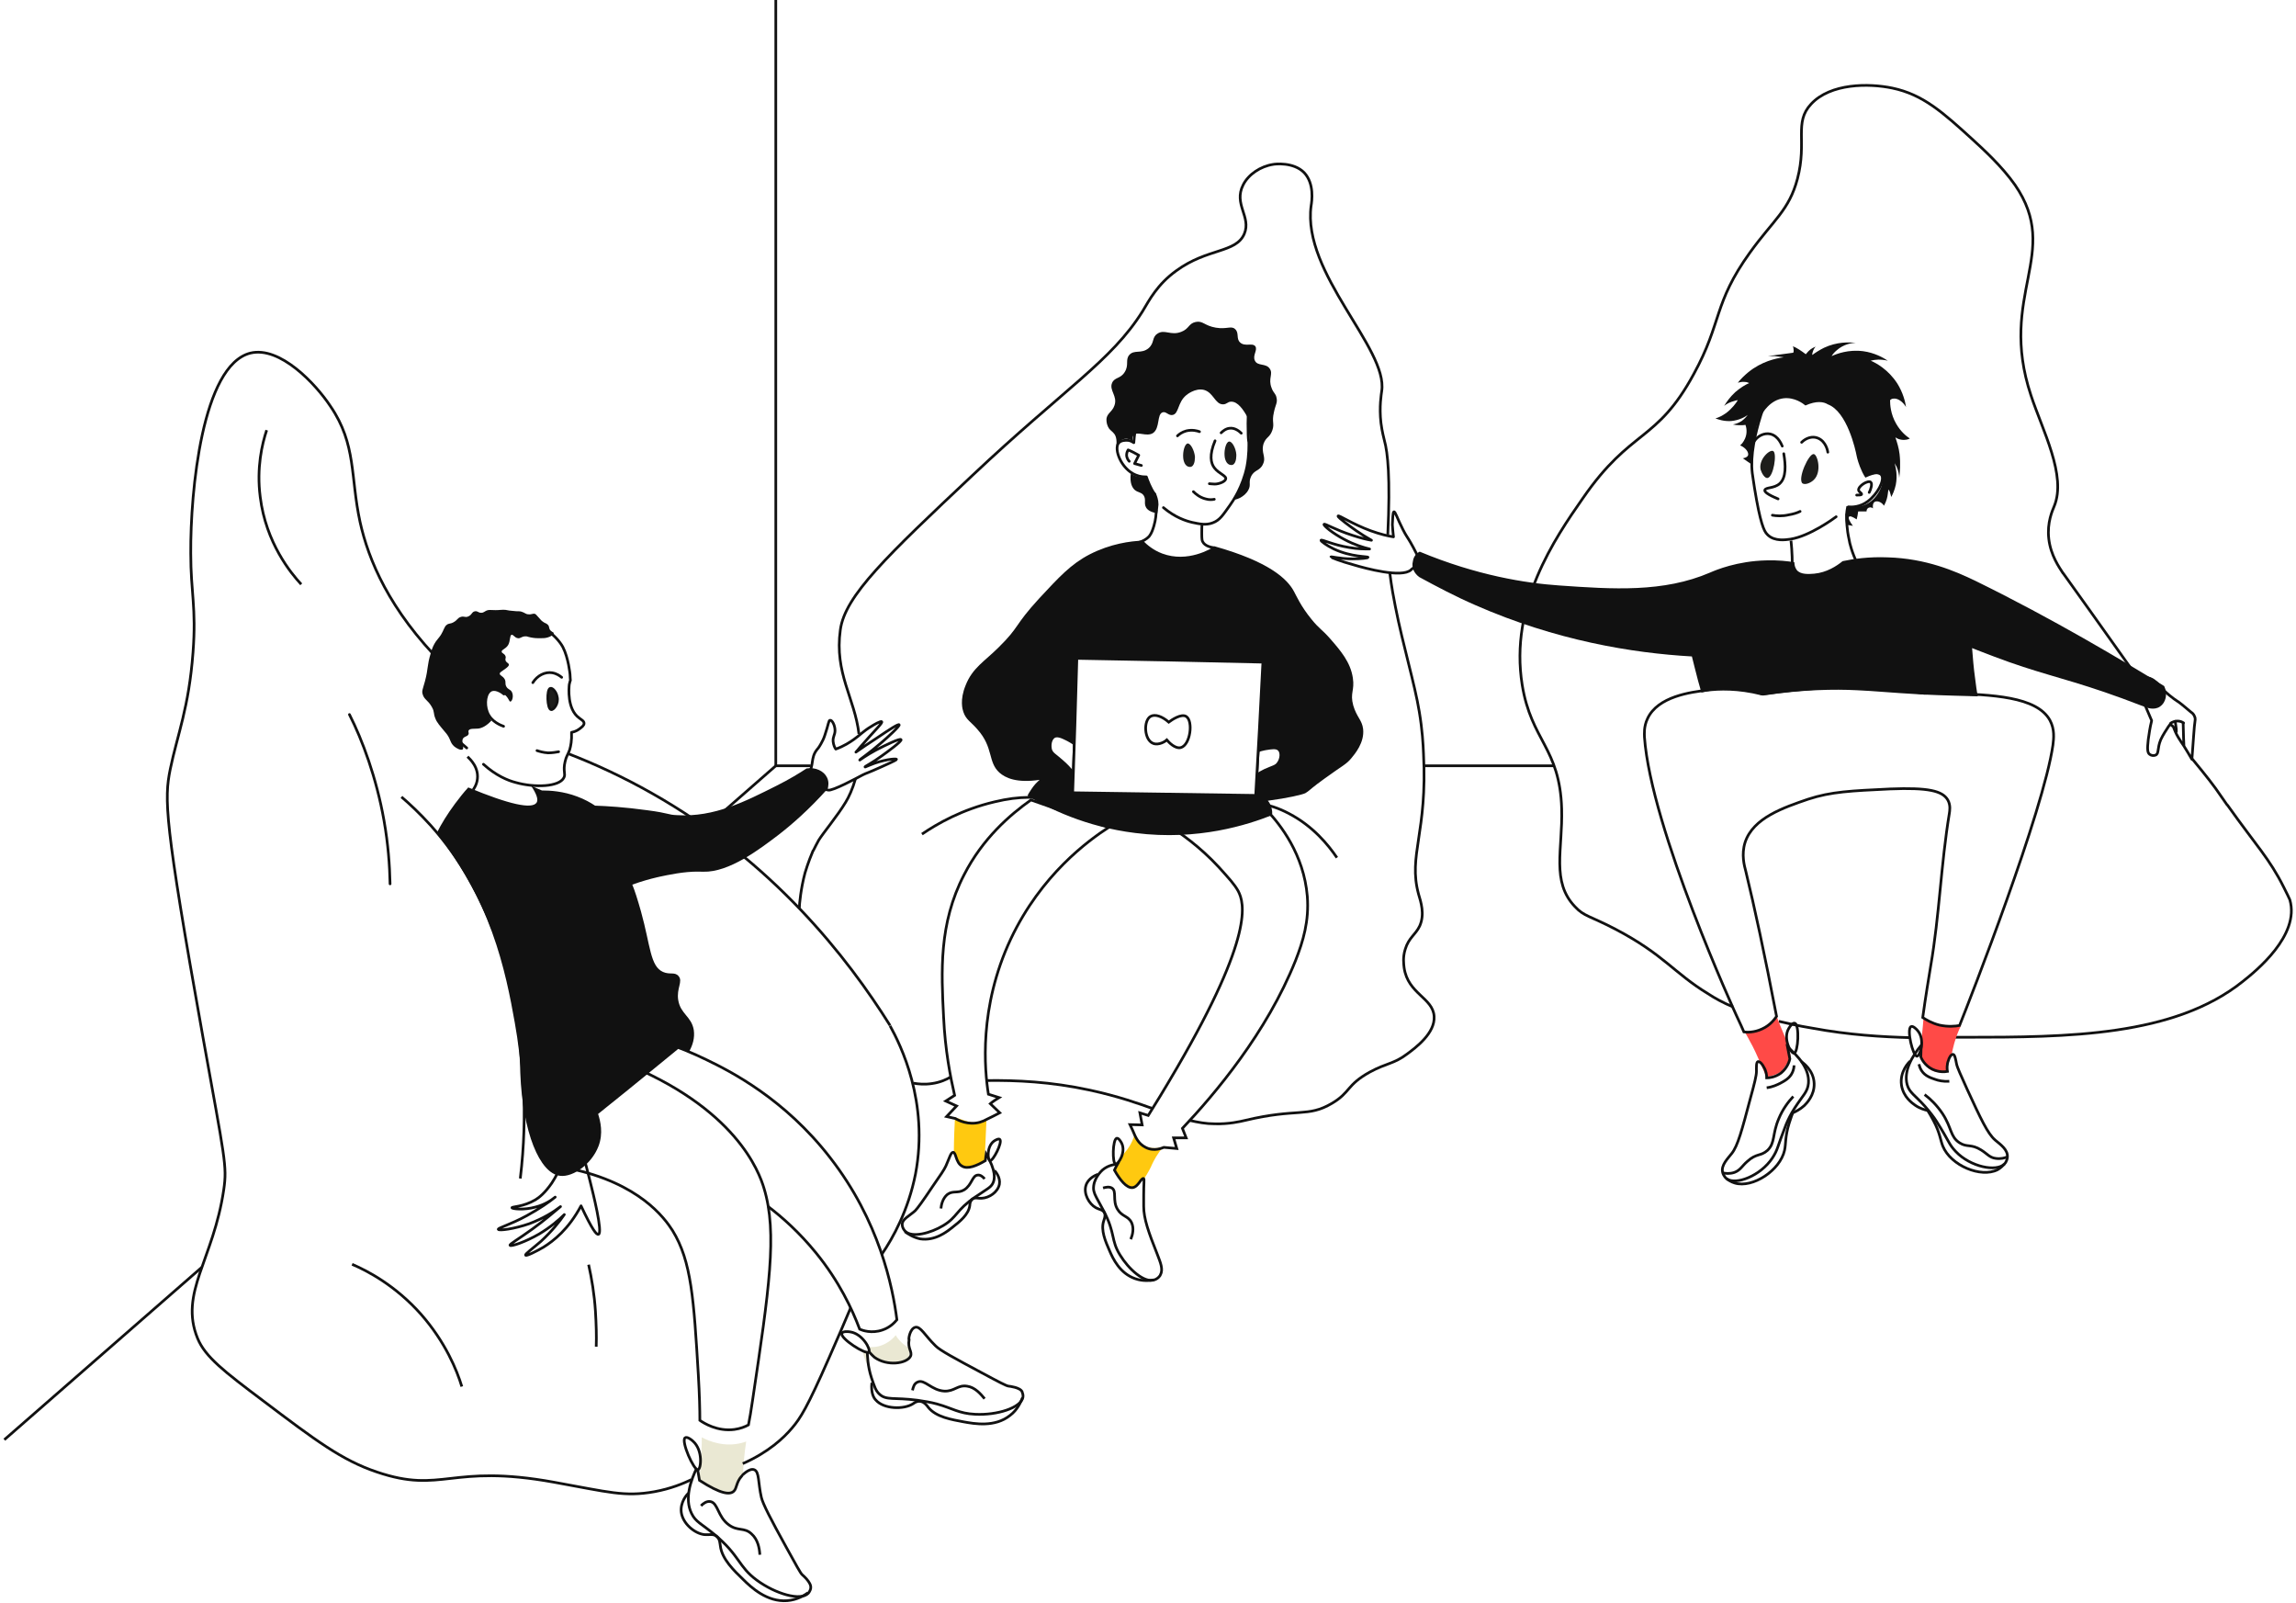 <svg width="642" height="448" viewBox="0 0 642 448" fill="none" xmlns="http://www.w3.org/2000/svg">
<path d="M396.968 154.216C412.998 160.902 426.692 163.025 435.928 163.662C451.003 164.723 465.122 165.679 478.179 160.053C479.877 159.31 485.716 156.869 493.784 156.657C497.181 156.551 499.941 156.869 501.746 157.188C501.746 157.824 501.852 158.567 502.383 159.31C503.444 160.69 505.78 160.478 507.266 160.372C510.769 160.053 513.529 158.249 515.228 156.869C518.2 156.232 522.553 155.596 527.861 155.808C538.583 156.126 546.651 159.629 552.383 162.388C574.039 173.002 593.572 184.677 605.144 191.788C606.205 194.017 605.568 196.458 603.976 197.519C602.277 198.687 600.154 197.732 600.048 197.732C595.059 195.821 591.025 194.335 588.477 193.486C576.056 189.241 569.793 188.179 557.479 183.509C554.931 182.554 552.808 181.705 551.428 181.174C551.64 183.828 551.852 186.693 552.277 189.665C552.489 191.363 552.702 193.062 553.02 194.654C549.305 194.547 543.784 194.441 537.097 194.123C527.861 193.592 524.145 193.168 519.262 192.955C512.999 192.637 504.081 192.743 492.935 194.441C490.918 193.698 488.158 192.955 484.761 192.743C481.045 192.531 477.861 193.062 475.737 193.592C475.1 191.363 474.463 189.135 473.933 186.906C473.614 185.738 473.402 184.677 473.083 183.509C456.31 182.554 435.079 179.052 412.573 169.181C406.947 166.74 401.745 163.98 396.862 161.327C395.376 160.266 394.633 158.567 395.057 156.975C395.27 155.065 396.756 154.322 396.968 154.216Z" fill="#111111"/>
<path d="M516.396 143.602C516.29 145.512 516.396 147.954 517.033 150.819C517.033 150.819 517.139 151.35 517.245 151.881C517.67 153.579 518.625 156.657 520.96 160.69" stroke="#111111" stroke-width="0.75" stroke-miterlimit="10"/>
<path d="M516.82 141.692C517.776 141.798 520.111 141.798 522.341 140.1C524.888 138.189 527.012 134.368 526.162 132.882C526.056 132.67 525.419 131.609 522.234 132.458C523.721 129.592 526.587 122.906 524.57 117.174C524.145 116.007 523.296 113.672 511.725 107.516C499.729 101.042 497.712 101.572 497.075 102.528C496.65 103.164 496.65 104.013 496.757 104.756C495.27 107.94 488.795 122.481 489.963 132.246C490.069 133.201 490.387 134.899 490.6 136.491C492.192 146.256 493.253 148.484 494.103 149.334C494.209 149.44 494.315 149.546 494.421 149.652C496.332 151.35 499.198 150.926 500.684 150.713C505.992 149.864 512.574 145.088 513.423 144.451" stroke="#111111" stroke-width="0.75" stroke-miterlimit="10" stroke-linecap="round" stroke-linejoin="round"/>
<path d="M500.578 168.226C500.897 165.891 501.003 163.449 501.109 160.69C501.215 157.187 501.109 154.003 500.791 151.138" stroke="#111111" stroke-width="0.75" stroke-miterlimit="10"/>
<g filter="url(#filter0_d)">
<path d="M254.505 372.962C253.868 372.643 253.019 372.113 252.169 371.37C251.32 370.521 250.789 369.884 250.471 369.247C249.94 369.884 248.454 371.582 245.8 372.325C243.677 372.856 241.978 372.431 241.129 372.113C241.129 373.28 241.341 374.766 241.978 376.358C242.615 377.738 243.252 378.905 243.995 379.755C244.632 380.073 245.481 380.604 246.755 380.816C246.755 380.816 246.755 380.816 246.861 380.816C247.605 381.028 253.443 381.559 254.505 379.224C254.929 378.162 253.974 377.738 254.186 375.403C254.08 374.342 254.292 373.493 254.505 372.962Z" fill="#EAE8D3"/>
</g>
<path d="M255.885 371.051C257.371 370.627 258.645 373.386 261.617 376.252C262.891 377.526 266.819 379.648 274.568 383.788C279.133 386.229 281.469 387.503 282.106 387.503C282.106 387.503 285.29 387.821 285.821 389.095V389.201C285.927 389.413 286.14 390.05 286.033 390.58C285.503 393.552 278.815 395.675 272.658 395.357C268.093 395.144 266.288 393.658 262.042 392.491C260.131 391.96 258.539 391.748 256.522 391.43C249.94 390.58 247.817 391.536 245.906 389.731C244.844 388.776 244.526 387.609 243.677 385.168C242.615 381.877 242.509 379.012 242.509 377.207C242.933 377.844 243.677 378.693 244.526 379.436C248.029 381.983 253.549 381.241 254.611 379.118C255.142 377.844 253.762 376.995 254.186 374.554C253.974 374.448 254.398 371.476 255.885 371.051Z" fill="white" stroke="#111111" stroke-width="0.75" stroke-miterlimit="10"/>
<path d="M285.927 390.687C285.397 391.96 284.547 394.083 282.424 395.675C278.178 399.071 272.445 398.01 269.473 397.479C266.182 396.843 261.723 396.206 259.494 393.34C259.282 393.022 258.433 391.854 257.265 391.748C256.309 391.642 255.672 392.173 255.354 392.385C252.806 394.083 247.074 393.977 244.844 391.323C244.42 390.899 243.464 389.519 243.783 386.547" stroke="#111111" stroke-width="0.75" stroke-miterlimit="10"/>
<path d="M275.312 391.005C274.25 389.731 272.658 387.821 270.428 387.503C267.774 387.078 266.925 388.988 264.059 388.882C260.449 388.67 258.539 385.486 256.628 386.335C255.566 386.76 255.354 387.821 255.142 388.67" fill="white"/>
<path d="M275.312 391.005C274.25 389.731 272.658 387.821 270.428 387.503C267.774 387.078 266.925 388.988 264.059 388.882C260.449 388.67 258.539 385.486 256.628 386.335C255.566 386.76 255.354 387.821 255.142 388.67" stroke="#111111" stroke-width="0.75" stroke-miterlimit="10"/>
<path d="M242.933 377.95C242.084 378.799 234.865 374.129 235.396 372.75C235.609 372.113 237.095 372.219 237.732 372.325C241.235 372.856 243.57 377.314 242.933 377.95Z" fill="white" stroke="#111111" stroke-width="0.75" stroke-miterlimit="10"/>
<path d="M503.763 123.648C505.037 122.375 506.842 121.844 508.328 122.481C510.663 123.436 511.088 126.302 511.088 126.408" stroke="#111111" stroke-width="0.75" stroke-miterlimit="10" stroke-linecap="round" stroke-linejoin="round"/>
<path d="M490.6 123.224C491.661 121.738 493.36 120.995 494.952 121.313C497.394 121.844 498.243 124.604 498.349 124.71" stroke="#111111" stroke-width="0.75" stroke-miterlimit="10" stroke-linecap="round" stroke-linejoin="round"/>
<path d="M498.774 126.833C499.304 130.017 499.517 133.519 497.606 135.217C496.013 136.597 493.678 136.172 493.466 137.022C493.36 137.446 494.103 138.189 497.181 139.463" stroke="#111111" stroke-width="0.75" stroke-miterlimit="10" stroke-linecap="round" stroke-linejoin="round"/>
<path d="M317.244 317.24C316.501 319.682 315.333 321.274 314.484 322.229C313.847 323.078 312.255 324.776 311.511 327.111C311.405 327.43 311.405 327.642 311.405 327.854C311.405 329.552 313.21 331.25 315.015 331.781C315.439 331.887 316.713 332.206 317.987 331.569C318.73 331.25 319.155 330.614 319.686 329.871C321.172 327.642 322.021 325.837 322.021 325.731C322.658 324.352 323.613 322.547 325.312 320.531C324.781 320.743 323.72 321.061 322.552 320.955C321.915 320.955 320.641 320.849 319.473 320.106C317.987 319.257 317.456 317.771 317.244 317.24Z" fill="#FFC910"/>
<path d="M267.031 312.358C266.925 313.632 266.713 319.257 266.713 321.91C266.713 322.017 266.713 322.441 266.819 322.866C267.138 324.245 268.199 325.731 269.685 326.156C270.641 326.474 271.384 326.262 272.233 326.05C273.613 325.731 274.675 325.094 275.312 324.67C275.524 320.743 275.63 316.816 275.842 312.889C274.887 313.42 274.144 313.632 273.613 313.738C271.915 314.056 270.428 313.526 268.411 312.783C267.881 312.677 267.35 312.464 267.031 312.358Z" fill="#FFC910"/>
<g filter="url(#filter1_d)">
<path d="M207.689 412.763C207.689 411.808 207.689 410.958 207.689 410.003C207.795 406.076 208.114 402.361 208.644 398.965C207.264 399.496 204.398 400.239 200.895 399.496C198.878 399.071 197.392 398.434 196.224 397.798C196.224 398.328 196.224 398.859 196.224 399.39C196.118 404.166 195.693 408.73 195.162 413.081C195.375 413.612 195.693 414.355 196.33 415.098C197.816 416.902 200.895 418.282 203.655 417.221C206.627 416.053 207.583 413.081 207.689 412.763Z" fill="#EAE8D3"/>
</g>
<path d="M210.874 410.852C212.36 411.383 211.935 414.461 212.891 418.6C213.315 420.405 215.438 424.544 219.897 432.61C222.551 437.386 223.825 439.827 224.356 440.252C224.356 440.252 226.904 442.375 226.691 443.861V443.967C226.691 444.179 226.479 444.816 226.054 445.347C223.931 447.682 216.819 445.559 211.617 441.738C206.415 437.917 206.946 434.945 199.833 429.002C196.118 425.924 194.525 425.499 193.358 423.058C191.341 418.919 193.145 413.824 194.95 410.109C195.162 411.383 195.375 412.551 195.587 413.824C201.638 417.751 204.08 417.857 205.141 416.902C206.097 416.053 205.778 414.461 207.37 412.657C207.37 412.55 209.494 410.322 210.874 410.852Z" fill="white" stroke="#111111" stroke-width="0.75" stroke-miterlimit="10"/>
<path d="M225.948 445.24C224.78 446.09 222.763 447.257 220.11 447.469C214.483 447.894 210.025 443.755 207.795 441.526C205.247 439.085 201.85 435.794 201.426 432.186C201.32 431.655 201.32 430.275 200.47 429.532C199.515 428.683 198.347 429.108 196.967 429.002C194.207 428.683 190.916 425.924 190.492 422.74C190.173 419.98 191.978 417.857 192.509 417.433" stroke="#111111" stroke-width="0.75" stroke-miterlimit="10"/>
<path d="M212.466 434.627C212.36 432.822 211.935 430.381 210.131 428.789C208.114 426.879 206.309 428.152 203.761 426.242C200.683 424.013 200.789 420.192 198.666 419.768C197.604 419.555 196.649 420.298 196.012 420.935" fill="white"/>
<path d="M212.466 434.627C212.36 432.822 211.935 430.381 210.131 428.789C208.114 426.879 206.309 428.152 203.761 426.242C200.683 424.013 200.789 420.192 198.666 419.768C197.604 419.555 196.649 420.298 196.012 420.935" stroke="#111111" stroke-width="0.75" stroke-miterlimit="10"/>
<path d="M195.162 410.852C193.995 411.065 190.385 402.892 191.553 401.937C192.084 401.512 193.358 402.468 193.782 402.892C196.649 405.439 196.012 410.746 195.162 410.852Z" fill="white" stroke="#111111" stroke-width="0.75" stroke-miterlimit="10"/>
<path d="M275.842 302.063C284.229 301.957 293.783 302.382 304.611 304.717C312.573 306.415 318.836 308.644 322.339 309.917" stroke="#111111" stroke-width="0.75" stroke-miterlimit="10"/>
<path d="M239.218 217.685C238.369 220.657 237.307 222.886 236.458 224.265C234.229 227.98 230.088 232.969 228.921 234.879C228.39 235.834 227.965 236.683 227.541 237.532C227.541 237.639 227.434 237.745 227.328 237.851C227.01 238.594 225.948 241.141 225.099 244.007C223.931 248.358 223.507 252.816 223.507 253.877" stroke="#111111" stroke-width="0.75" stroke-miterlimit="10"/>
<path d="M388.051 149.44C388.794 133.519 388.051 126.514 387.096 123.118C386.989 122.587 386.459 120.783 386.14 118.236C385.609 113.672 386.246 110.169 386.352 109.32C388.157 97.433 364.059 76.418 366.607 57.526C366.819 56.252 367.563 51.37 364.696 48.292C361.724 45.214 356.416 45.851 355.991 45.957C352.488 46.488 349.091 48.717 347.605 51.688C344.845 57.101 349.94 60.604 347.923 65.38C345.588 70.793 337.626 69.307 328.921 75.675C323.613 79.496 321.384 83.847 319.473 87.032C310.768 100.935 297.711 108.577 271.808 132.988C248.135 155.277 236.245 166.527 234.972 176.08C233.273 188.179 239.006 195.184 240.173 205.161" stroke="#111111" stroke-width="0.75" stroke-miterlimit="10"/>
<path d="M484.549 281.473C481.788 280.305 479.453 279.032 477.542 277.758C468.094 272.027 465.228 266.826 451.64 259.715C444.527 256 442.935 256.212 440.387 253.453C433.699 246.448 436.99 237.533 436.671 226.07C436.141 208.982 428.179 207.178 425.631 191.469C422.022 169.075 434.761 150.501 442.616 139.251C456.098 119.722 463.211 123.755 473.614 104.544C481.576 90.004 479.028 84.909 489.326 70.581C495.907 61.453 500.26 58.8 502.595 49.99C505.356 39.483 501.534 34.282 506.417 29.081C511.831 23.244 522.553 23.244 529.135 24.624C537.734 26.428 543.254 31.416 551.64 39.058C554.4 41.605 559.708 46.382 563.424 51.688C576.587 70.793 558.541 82.362 567.882 110.488C571.067 120.252 577.967 132.989 574.358 141.586C573.933 142.647 572.341 146.043 572.872 150.607C573.403 155.277 575.844 158.673 576.8 160.159C576.8 160.266 576.906 160.266 576.906 160.266C578.923 163.025 585.929 172.896 603.445 197.519" stroke="#111111" stroke-width="0.75" stroke-miterlimit="10"/>
<path d="M534.018 290.07C526.268 289.857 517.033 289.327 506.735 287.416C502.808 286.779 499.623 286.037 497.394 285.506" stroke="#111111" stroke-width="0.75" stroke-miterlimit="10"/>
<path d="M612.999 212.166C613.53 212.803 617.564 217.685 619.475 220.338C620.112 221.188 622.554 224.796 622.66 224.902C622.766 225.008 622.766 225.008 622.872 225.115C630.94 236.471 634.549 239.974 638.583 248.04C639.539 249.95 640.07 251.012 640.282 251.542C643.148 261.519 630.728 271.496 627.118 274.362C607.904 289.751 578.18 289.964 549.623 289.964C548.562 289.964 547.394 289.964 546.226 289.964" stroke="#111111" stroke-width="0.75" stroke-miterlimit="10"/>
<path d="M354.399 226.707C357.902 230.421 364.59 238.806 365.546 250.587C366.076 257.486 364.378 263.111 362.255 268.524C354.187 288.69 339.749 305.778 330.62 315.436C330.938 316.285 331.363 317.241 331.681 318.09C330.514 318.09 329.346 318.09 328.178 318.09C328.497 319.045 328.709 320.106 329.027 321.061C327.86 320.955 326.692 320.849 325.418 320.743C325.1 320.849 322.764 322.017 320.322 320.743C318.199 319.682 317.562 317.771 317.35 317.453C316.925 316.498 316.501 315.436 315.97 314.375C317.138 314.375 318.305 314.481 319.367 314.481C319.155 313.314 318.942 312.252 318.73 311.085C319.473 311.297 320.322 311.615 321.066 311.828C322.87 308.962 325.736 304.292 329.134 298.454C350.79 261.201 347.923 252.391 346.225 249.101C345.163 247.191 343.677 245.599 340.811 242.415C335.503 236.683 330.195 232.969 326.48 230.634C335.821 229.36 345.163 228.086 354.399 226.707Z" stroke="#111111" stroke-width="0.75" stroke-miterlimit="10"/>
<path d="M310.025 231.27C304.293 234.985 291.129 244.537 282.636 262.474C273.613 281.685 275.312 299.197 276.373 305.884C277.329 306.202 278.284 306.521 279.346 306.839C278.496 307.37 277.647 307.9 276.904 308.537C277.753 309.386 278.709 310.235 279.558 311.084C278.39 311.721 277.222 312.252 275.948 312.889C275.418 313.207 274.675 313.526 273.931 313.738C270.747 314.587 267.987 313.207 267.137 312.677C266.288 312.464 265.545 312.358 264.696 312.146C265.651 311.191 266.5 310.129 267.456 309.174C266.5 308.749 265.439 308.219 264.483 307.794C265.333 307.264 266.076 306.733 266.925 306.202C265.757 301.108 264.271 293.572 263.847 284.338C263.21 271.708 262.466 258.229 269.579 244.537C274.781 234.348 282.424 227.768 288.263 223.628C295.375 226.07 302.7 228.723 310.025 231.27Z" stroke="#111111" stroke-width="0.75" stroke-miterlimit="10"/>
<path d="M269.367 199.005C270.11 201.234 271.49 201.765 273.295 203.887C277.859 208.982 276.161 213.015 279.452 215.987C281.15 217.473 284.229 218.959 290.704 218.003C289.961 218.64 289.112 219.489 288.369 220.657C287.944 221.294 287.52 221.93 287.307 222.461C293.146 225.964 303.55 231.164 317.456 232.862C335.078 235.091 348.985 230.527 355.673 227.874C355.779 227.343 355.779 226.388 355.355 225.327C355.142 224.69 354.824 224.159 354.505 223.841C360.132 223.098 364.166 222.143 365.015 221.718C365.333 221.506 365.652 221.294 365.652 221.294C366.395 220.763 366.926 220.126 370.323 217.685C375.418 213.97 376.374 213.758 377.86 211.954C378.815 210.786 381.576 207.602 381.151 203.781C380.832 201.234 379.346 200.491 378.391 197.201C377.435 193.698 378.815 193.061 378.285 189.559C377.648 185.101 374.781 181.811 371.915 178.521C369.474 175.761 368.943 175.867 366.713 173.108C363.741 169.499 362.361 166.315 361.83 165.36C359.919 161.751 354.718 156.975 339.643 152.73C338.688 153.367 332.106 157.4 324.993 154.746C322.446 153.791 320.747 152.305 319.579 151.138C316.076 151.244 310.556 151.987 304.717 154.959C299.409 157.718 296.225 161.221 290.492 167.377C283.486 175.018 285.184 175.124 279.239 180.962C275.312 184.889 271.915 186.693 270.004 191.576C268.305 195.715 269.154 198.368 269.367 199.005ZM346.862 214.182C347.287 210.574 353.444 209.406 354.081 209.3C355.461 209.088 356.947 208.77 357.69 209.619C358.433 210.468 358.221 212.166 357.478 213.227C356.841 214.289 355.992 214.289 353.656 215.35C350.259 217.048 349.728 218.11 348.56 217.685C347.499 217.367 346.65 215.562 346.862 214.182ZM294.632 206.01C295.588 205.373 296.968 206.01 298.242 206.647C298.879 206.965 304.399 209.725 303.868 213.333C303.656 214.713 302.382 216.199 301.108 216.305C299.94 216.411 299.728 215.138 296.862 212.697C294.951 210.998 294.208 210.786 293.783 209.619C293.465 208.345 293.677 206.753 294.632 206.01Z" fill="#111111"/>
<path d="M354.081 209.3C355.461 209.088 356.947 208.77 357.69 209.619C358.433 210.468 358.221 212.166 357.478 213.227C356.841 214.289 355.992 214.289 353.656 215.35C350.259 217.048 349.728 218.11 348.56 217.685C347.393 217.261 346.543 215.562 346.756 214.076C347.287 210.574 353.338 209.406 354.081 209.3Z" fill="white" stroke="#111111" stroke-width="0.75" stroke-miterlimit="10"/>
<path d="M294.632 206.01C295.588 205.373 296.968 206.01 298.242 206.647C298.879 206.965 304.399 209.725 303.868 213.333C303.656 214.713 302.382 216.199 301.108 216.305C299.94 216.411 299.728 215.138 296.862 212.696C294.951 210.998 294.208 210.786 293.783 209.618C293.465 208.345 293.677 206.753 294.632 206.01Z" fill="white" stroke="#111111" stroke-width="0.75" stroke-miterlimit="10"/>
<path d="M353.125 185.101C352.488 197.519 351.851 209.937 351.108 222.355C334.017 222.143 317.032 221.824 299.94 221.612C300.365 209.088 300.789 196.564 301.108 184.04C318.518 184.358 335.822 184.677 353.125 185.101Z" stroke="#111111" stroke-width="0.75" stroke-miterlimit="10"/>
<path d="M353.125 185.101C352.488 197.519 351.851 209.937 351.108 222.355C334.017 222.143 317.032 221.824 299.94 221.612C300.365 209.088 300.789 196.564 301.108 184.04C318.518 184.358 335.822 184.677 353.125 185.101Z" fill="white" stroke="#111111" stroke-width="0.75" stroke-miterlimit="10"/>
<path d="M339.749 153.154C338.794 153.048 336.883 152.73 336.246 151.35C336.14 151.138 336.034 150.819 336.034 149.121C336.034 148.06 336.034 147.105 336.14 146.468" stroke="#111111" stroke-width="0.75" stroke-miterlimit="10"/>
<path d="M315.97 151.987C316.925 151.987 319.685 151.774 321.384 149.864C322.021 149.015 322.339 148.06 322.658 146.998C323.189 145.194 323.295 143.602 323.295 142.541" stroke="#111111" stroke-width="0.75" stroke-miterlimit="10"/>
<path d="M322.87 138.189C321.596 136.279 320.959 134.474 320.535 133.307C319.898 133.307 318.836 133.307 317.562 132.776C313.422 131.078 311.405 125.453 312.785 123.861C313.316 123.118 314.696 123.012 315.545 123.118C316.182 123.224 316.713 123.542 317.032 123.755C317.35 119.403 318.199 115.901 318.942 113.566C319.686 111.124 321.703 105.818 324.675 104.862C326.798 104.119 327.435 105.818 330.407 105.393C334.123 104.862 334.866 102.209 337.945 101.678C339.537 101.466 341.979 101.784 345.163 104.544C348.136 109.002 348.879 112.61 348.985 115.051C349.091 116.431 348.879 117.28 348.985 120.358C348.985 122.056 349.091 123.224 349.197 123.648C349.197 124.285 349.304 127.151 348.667 130.441C347.499 136.066 344.739 140.1 343.89 141.267C341.979 143.92 341.129 145.406 339.112 146.149C337.202 146.892 335.397 146.468 333.38 146.043C331.575 145.619 328.603 144.663 325.312 141.904" stroke="#111111" stroke-width="0.75" stroke-miterlimit="10" stroke-linecap="round" stroke-linejoin="round"/>
<path d="M173.931 296.969C205.672 309.599 212.254 327.536 213.634 332.206C217.456 344.73 215.014 360.65 210.449 391.323C210.025 394.295 209.6 396.736 209.282 398.328C208.326 398.859 206.946 399.39 205.354 399.602C200.577 400.239 196.755 397.798 195.693 397.055C195.693 394.189 195.587 389.731 195.269 384.425C193.995 363.197 193.358 352.584 188.05 343.987C185.821 340.484 178.708 330.72 159.387 326.687" stroke="#111111" stroke-width="0.75" stroke-miterlimit="10"/>
<path d="M177.222 288.902C182.424 290.176 189.642 292.405 197.71 296.332C204.292 299.516 219.367 307.157 232.105 323.609C245.906 341.333 249.621 359.801 250.789 368.929C250.258 369.565 248.985 371.051 246.755 371.794C243.677 372.856 241.129 371.9 240.386 371.582C238.263 365.957 234.653 358.209 228.178 350.249C223.507 344.517 218.73 340.272 214.802 337.3" stroke="#111111" stroke-width="0.75" stroke-miterlimit="10"/>
<path d="M537.415 289.327C537.097 293.041 536.884 294.952 537.521 296.332C537.734 296.862 538.477 298.348 540.069 299.197C541.98 300.153 543.891 299.622 544.422 299.516C544.315 298.985 544.209 298.03 544.528 296.862C544.846 295.907 545.377 295.27 545.695 294.846C545.908 293.891 546.12 292.723 546.439 291.662C546.969 289.857 547.606 288.159 548.243 286.886C547.076 287.098 545.483 287.204 543.679 286.886C541.025 286.461 539.008 285.4 537.84 284.657C537.734 285.93 537.627 287.629 537.415 289.327Z" fill="#FF4A47"/>
<path d="M498.561 288.584C498.561 288.584 501.109 294.315 500.578 296.12C500.578 296.226 500.472 296.226 500.472 296.226C500.366 296.332 500.26 296.438 499.941 296.969C499.623 297.499 498.88 298.561 498.561 298.985C498.137 299.622 496.969 300.471 493.89 301.108C493.253 299.41 492.616 298.03 492.192 297.075C491.236 294.952 490.493 293.148 489.219 290.919C488.689 289.857 488.158 289.008 487.839 288.478C488.795 288.478 490.281 288.478 491.98 287.841C494.633 286.78 496.226 284.869 496.757 284.02C497.5 286.037 498.137 287.629 498.561 288.584Z" fill="#FF4A47"/>
<path d="M492.616 194.016C485.929 192.318 480.621 192.531 477.224 192.955C472.871 193.486 463.529 194.653 460.663 200.915C459.601 203.144 459.814 205.161 459.814 206.01C461.618 231.695 485.504 283.807 485.504 283.807C486.565 286.036 487.309 287.734 487.627 288.477C488.476 288.584 490.493 288.69 492.723 287.628C495.058 286.567 496.226 284.869 496.757 284.126C493.36 266.401 490.599 253.665 488.158 243.582C487.733 241.99 486.884 238.912 487.946 235.516C490.175 228.617 498.774 225.751 505.568 223.416C512.043 221.293 517.564 221.081 528.498 220.55C539.22 220.126 543.148 221.081 544.634 223.628C545.483 225.114 545.165 226.706 545.058 227.449C542.723 241.565 542.298 255.894 539.857 270.01C539.326 273.3 538.477 278.288 537.627 284.444C538.583 285.081 540.175 286.036 542.298 286.567C544.74 287.098 546.757 286.885 547.925 286.673C550.897 279.244 571.386 226.812 574.039 208.239C574.252 206.434 574.57 203.887 573.19 201.34C569.475 194.653 556.842 194.229 545.058 193.804C542.086 193.698 539.538 193.698 538.052 193.804C531.683 192.849 524.358 192.106 516.183 192.106C507.479 192.212 499.411 193.061 492.616 194.016Z" stroke="#111111" stroke-width="0.75" stroke-miterlimit="10"/>
<path d="M156.627 328.703C160.237 329.128 165.438 325.413 167.349 320.425C168.729 316.816 167.88 313.42 167.243 311.403C172.445 307.264 177.646 303.018 182.848 298.773C185.184 296.862 187.519 294.952 189.855 293.041C190.81 293.36 191.765 293.572 192.721 293.891C193.676 292.192 194.313 290.176 193.995 287.947C193.358 284.126 190.279 283.489 189.642 279.562C189.112 276.272 191.022 274.362 189.748 272.876C188.687 271.602 187.307 272.557 185.396 271.708C181.787 270.116 181.893 264.385 179.239 254.833C178.283 251.436 177.434 248.783 176.797 247.297C179.451 246.342 181.787 245.705 183.591 245.28C183.591 245.28 188.475 244.113 192.19 243.794C194.419 243.582 196.012 243.688 196.649 243.688C203.867 243.901 212.36 237.426 217.668 233.393C221.383 230.527 226.267 226.282 231.468 220.444C231.575 219.914 231.893 218.64 231.256 217.367C230.407 215.562 228.071 214.395 225.524 214.819C223.613 216.093 220.64 217.897 217.031 219.702C208.538 223.947 199.833 228.511 189.324 227.874C186.564 227.768 187.413 227.343 180.937 226.494C174.78 225.645 169.685 225.327 166.394 225.221C165.12 224.371 163.421 223.416 161.404 222.673C157.477 221.187 153.867 220.975 151.532 220.975C150.47 220.551 149.515 220.126 148.453 219.595C150.045 221.93 150.576 223.522 150.045 224.371C148.772 226.282 142.402 224.902 130.937 220.126C129.663 221.506 128.495 222.992 127.222 224.69C125.098 227.556 123.4 230.315 122.126 232.862C126.372 238.275 130.831 245.174 134.759 253.559C143.358 271.92 145.268 288.902 145.481 299.94C146.118 316.498 150.895 328.066 156.627 328.703Z" fill="#111111"/>
<path d="M145.481 329.446C147.71 310.978 146.118 295.907 144.313 285.824C141.871 272.133 137.625 249.95 120.428 230.739C117.243 227.237 114.377 224.584 112.253 222.779" stroke="#111111" stroke-width="0.75" stroke-miterlimit="10"/>
<path d="M158.856 210.68C166.287 213.545 174.143 217.154 182.211 221.718C216.182 240.928 236.989 267.675 248.878 286.673" stroke="#111111" stroke-width="0.75" stroke-miterlimit="10"/>
<path d="M193.358 413.612C191.128 414.673 187.625 416.159 182.954 417.008C174.568 418.494 170.215 417.114 154.929 414.355C125.735 409.048 123.824 417.751 105.353 411.489C95.587 408.199 88.262 402.68 73.506 391.536C62.784 383.469 57.37 379.33 55.246 374.129C50.045 361.393 59.705 352.159 62.571 332.524C63.527 325.944 62.89 324.139 56.733 289.857C45.905 229.36 45.905 223.416 47.603 215.032C49.62 205.267 52.805 197.944 53.973 182.342C54.928 169.711 53.336 165.784 53.336 154.64C53.23 137.34 56.52 102.103 70.002 98.707C78.283 96.69 88.262 107.303 92.402 113.566C99.727 124.285 97.922 133.307 100.682 145.937C103.017 156.444 108.75 170.454 123.931 185.738" stroke="#111111" stroke-width="0.75" stroke-miterlimit="10"/>
<path d="M130.725 211.529C131.256 212.059 134.228 214.607 133.379 218.428C133.166 219.383 132.742 220.126 132.317 220.763" stroke="#111111" stroke-width="0.75" stroke-miterlimit="10"/>
<path d="M319.792 334.01C319.792 335.071 319.792 336.133 319.792 337.194C319.792 340.696 321.172 344.517 323.613 350.673C324.463 352.902 325.312 354.812 324.463 356.405C324.463 356.511 323.826 357.466 322.764 357.784C319.898 358.74 315.545 354.706 313.21 350.885C310.556 346.64 311.936 344.836 308.645 338.574C306.628 334.859 306.097 334.01 305.885 333.055C305.885 332.842 305.779 332.736 305.779 332.524C305.567 329.552 308.008 327.323 308.221 327.111C309.813 325.731 311.618 325.519 312.467 325.413C312.148 325.944 311.936 326.474 311.618 327.111C313.104 329.764 315.015 332.206 316.713 331.993C318.306 331.781 319.049 329.234 319.792 329.446C320.004 329.658 319.792 330.932 319.792 334.01Z" fill="white" stroke="#111111" stroke-width="0.75" stroke-miterlimit="10"/>
<path d="M322.658 357.784C321.49 357.997 319.579 358.209 317.456 357.466C313.104 355.98 311.193 351.841 310.237 349.612C309.176 347.171 307.69 343.881 308.645 341.227C308.751 340.803 309.176 339.954 308.857 339.104C308.433 338.149 307.371 338.149 306.416 337.619C304.505 336.557 302.913 333.692 303.656 331.357C304.293 329.34 306.416 328.491 306.947 328.279" stroke="#111111" stroke-width="0.75" stroke-miterlimit="10"/>
<path d="M316.182 346.428C316.713 345.154 317.138 343.35 316.395 341.758C315.439 339.848 313.741 340.166 312.467 338.043C310.981 335.602 312.361 332.949 310.874 332.1C310.131 331.675 309.176 331.887 308.433 332.1" fill="white"/>
<path d="M316.182 346.428C316.713 345.154 317.138 343.35 316.395 341.758C315.439 339.848 313.741 340.166 312.467 338.043C310.981 335.602 312.361 332.949 310.874 332.1C310.131 331.675 309.176 331.887 308.433 332.1" stroke="#111111" stroke-width="0.75" stroke-miterlimit="10"/>
<path d="M311.936 325.413C310.98 325.201 311.087 318.514 312.254 318.196C312.785 318.09 313.422 319.151 313.634 319.575C314.908 322.123 312.679 325.519 311.936 325.413Z" fill="white" stroke="#111111" stroke-width="0.75" stroke-miterlimit="10"/>
<path d="M491.555 296.756C491.024 296.969 491.13 298.455 491.13 299.516C491.13 300.683 490.599 302.806 489.432 307.052C487.096 315.861 485.928 320.319 484.23 322.441C483.168 323.821 481.151 325.731 481.682 327.748C481.682 327.854 482.001 328.916 482.85 329.552C485.398 331.357 492.298 328.703 495.589 323.715C497.181 321.274 496.863 320.849 499.41 314.375C499.941 313.101 500.684 311.509 501.852 309.705C504.188 306.096 505.461 305.247 505.674 302.806C505.992 298.773 502.807 295.164 499.835 292.723C500.047 293.785 500.26 294.846 500.472 296.013C500.366 296.544 499.835 298.455 498.03 299.94C496.332 301.214 494.527 301.32 493.996 301.32C493.996 300.577 493.89 299.41 493.147 298.242C493.041 297.924 492.192 296.65 491.555 296.756Z" stroke="#111111" stroke-width="0.75" stroke-miterlimit="10"/>
<path d="M482.85 329.552C483.275 329.871 484.018 330.401 485.079 330.72C490.069 332.206 497.712 327.217 498.986 321.592C499.411 319.682 499.092 317.877 500.26 314.057C500.685 312.783 501.003 311.722 501.322 311.085C502.065 310.766 503.339 310.129 504.506 309.068C505.143 308.431 507.373 306.202 507.266 302.912C507.16 299.091 503.975 296.969 503.657 296.756" stroke="#111111" stroke-width="0.75" stroke-miterlimit="10"/>
<path d="M501.64 294.421C502.808 294.315 503.232 286.461 501.852 286.036C501.215 285.824 500.472 286.992 500.154 287.522C498.455 290.388 500.791 294.527 501.64 294.421Z" stroke="#111111" stroke-width="0.75" stroke-miterlimit="10"/>
<path d="M266.501 322.123C265.864 322.123 265.439 323.821 264.484 325.944C264.059 326.899 262.997 328.491 260.768 331.675C258.008 335.814 256.522 337.831 255.885 338.468C254.08 340.06 252.275 340.803 252.275 342.289C252.275 343.35 253.018 344.093 253.125 344.199C255.035 346.11 260.237 344.73 263.74 342.607C267.668 340.272 267.35 338.255 272.658 334.647C276.267 332.206 276.904 331.993 277.541 330.932C278.284 329.658 278.496 327.217 275.736 322.547C275.63 323.184 275.63 323.821 275.524 324.458C273.188 325.838 270.535 327.005 268.942 325.944C267.244 324.988 267.35 322.123 266.501 322.123Z" fill="white" stroke="#111111" stroke-width="0.75" stroke-miterlimit="10"/>
<path d="M253.019 344.305C253.868 344.942 255.354 345.897 257.265 346.322C261.405 346.959 264.696 344.411 266.394 343.032C268.305 341.546 270.853 339.529 271.172 336.982C271.172 336.557 271.278 335.708 271.915 335.177C272.658 334.647 273.507 335.071 274.569 334.965C276.586 334.859 279.027 333.267 279.452 331.038C279.77 329.128 278.39 327.536 278.072 327.217" stroke="#111111" stroke-width="0.75" stroke-miterlimit="10"/>
<path d="M263.104 337.831C263.21 336.663 263.634 334.965 264.908 333.904C266.501 332.736 267.774 333.692 269.579 332.63C271.808 331.25 271.808 328.597 273.401 328.491C274.144 328.385 274.887 329.022 275.312 329.552" fill="white"/>
<path d="M263.104 337.831C263.21 336.663 263.634 334.965 264.908 333.904C266.501 332.736 267.774 333.692 269.579 332.63C271.808 331.25 271.808 328.597 273.401 328.491C274.144 328.385 274.887 329.022 275.312 329.552" stroke="#111111" stroke-width="0.75" stroke-miterlimit="10"/>
<path d="M276.798 324.458C277.647 324.67 280.407 319.257 279.558 318.514C279.239 318.196 278.284 318.726 277.859 319.045C275.842 320.637 276.161 324.246 276.798 324.458Z" fill="white" stroke="#111111" stroke-width="0.75" stroke-miterlimit="10"/>
<path d="M330.195 208.982C332.849 208.239 333.698 201.552 331.681 200.279C330.301 199.43 327.647 201.234 326.798 201.871C324.993 200.279 322.976 199.536 321.703 200.279C319.686 201.446 319.898 206.859 322.446 207.814C324.038 208.451 325.949 207.178 326.267 206.859C326.798 207.496 328.603 209.406 330.195 208.982Z" stroke="#111111" stroke-width="0.75" stroke-miterlimit="10"/>
<path d="M344.845 139.569C345.163 139.994 348.03 139.038 349.091 136.916C349.834 135.536 349.091 134.899 349.728 133.413C350.578 131.29 352.276 131.715 353.125 129.804C354.187 127.682 352.488 126.62 353.338 123.967C354.081 122.057 355.036 122.375 355.779 120.252C356.416 118.342 355.567 118.023 356.204 115.264C356.629 113.141 357.265 112.61 356.947 111.231C356.735 109.957 356.098 109.957 355.567 108.471C354.505 105.818 356.098 104.544 355.036 103.058C353.975 101.466 351.639 102.421 350.896 100.829C350.153 99.344 351.745 97.858 351.002 96.796C350.153 95.735 348.136 97.008 346.756 95.735C345.588 94.674 346.544 93.081 345.376 92.02C344.314 90.959 343.04 92.126 339.962 91.596C336.777 91.065 336.352 89.579 334.335 90.004C332.318 90.428 332.531 91.914 330.301 92.763C327.329 93.93 325.63 91.914 323.613 93.294C322.021 94.355 322.87 95.841 321.172 97.327C319.155 99.025 317.138 97.645 315.758 99.237C314.59 100.617 315.758 101.997 314.484 104.013C313.316 105.924 311.724 105.393 310.981 106.985C310.025 109.108 312.573 110.7 311.618 113.353C310.981 115.264 309.282 115.582 309.388 117.493C309.388 118.13 309.601 119.085 310.131 119.828C310.662 120.465 310.981 120.571 311.405 121.101C311.936 121.632 312.361 122.693 312.148 124.71C312.573 123.649 313.422 122.906 314.484 122.693C315.758 122.481 316.607 123.33 316.819 123.436C316.713 122.906 316.501 122.163 317.032 121.632C317.987 120.465 320.535 122.163 322.34 121.101C324.463 119.722 323.401 115.795 325.1 115.264C326.055 114.945 326.692 116.219 327.86 116.007C329.664 115.688 329.24 112.504 331.681 110.488C331.788 110.382 334.229 108.365 336.671 109.002C339.325 109.745 339.749 113.035 341.979 113.035C343.04 113.035 343.253 112.292 344.208 112.292C346.119 112.186 347.711 114.627 348.773 116.538C349.091 118.66 349.41 121.314 349.304 124.285C349.197 126.833 348.985 129.062 348.561 130.972C348.242 132.458 347.711 134.474 346.544 136.597C345.482 138.614 344.633 139.357 344.845 139.569Z" fill="#111111"/>
<path d="M335.397 120.677C334.866 120.464 333.38 120.04 331.681 120.464C330.514 120.783 329.664 121.42 329.24 121.844" fill="white"/>
<path d="M335.397 120.677C334.866 120.464 333.38 120.04 331.681 120.464C330.514 120.783 329.664 121.42 329.24 121.844" stroke="#111111" stroke-width="0.75" stroke-miterlimit="10" stroke-linecap="round" stroke-linejoin="round"/>
<path d="M347.074 121.101C346.65 120.677 345.376 119.509 343.783 119.721C342.722 119.827 341.873 120.57 341.448 120.995" fill="white"/>
<path d="M347.074 121.101C346.65 120.677 345.376 119.509 343.783 119.721C342.722 119.827 341.873 120.57 341.448 120.995" stroke="#111111" stroke-width="0.75" stroke-miterlimit="10" stroke-linecap="round" stroke-linejoin="round"/>
<path d="M323.613 143.496C321.596 143.177 320.747 142.434 320.429 141.798C319.792 140.63 320.535 139.675 319.792 138.507C319.155 137.552 318.199 137.764 317.244 136.915C316.607 136.279 315.864 135.111 316.182 132.352C316.607 132.67 317.35 133.095 318.412 133.307C319.367 133.519 320.11 133.413 320.641 133.307C320.747 134.05 321.066 135.323 321.915 136.597C322.34 137.128 322.764 137.552 323.189 137.871C323.507 138.614 323.932 139.675 323.932 141.055C323.826 142.116 323.72 142.965 323.613 143.496Z" fill="#111111"/>
<path d="M319.155 130.123C318.518 129.91 317.881 129.804 317.244 129.592C317.669 128.849 317.987 128 318.412 127.257C317.456 126.726 316.501 126.196 315.439 125.771C315.333 125.983 315.015 126.514 315.015 127.151C315.015 128.106 315.545 128.743 315.758 128.955" fill="white"/>
<path d="M319.155 130.123C318.518 129.91 317.881 129.804 317.244 129.592C317.669 128.849 317.987 128 318.412 127.257C317.456 126.726 316.501 126.196 315.439 125.771C315.333 125.983 315.015 126.514 315.015 127.151C315.015 128.106 315.545 128.743 315.758 128.955" stroke="#111111" stroke-width="0.75" stroke-miterlimit="10" stroke-linecap="round" stroke-linejoin="round"/>
<path d="M339.749 123.224C338.051 127.257 338.582 129.486 339.537 130.76C340.811 132.458 343.04 132.989 342.722 133.944C342.509 134.687 340.811 135.324 339.643 135.324C339.006 135.324 338.475 135.217 338.157 135.217" stroke="#111111" stroke-width="0.75" stroke-miterlimit="10" stroke-linecap="round" stroke-linejoin="round"/>
<path d="M339.537 139.569C339.006 139.675 338.157 139.781 337.095 139.463C335.397 139.038 334.229 137.977 333.698 137.446" fill="white"/>
<path d="M339.537 139.569C339.006 139.675 338.157 139.781 337.095 139.463C335.397 139.038 334.229 137.977 333.698 137.446" stroke="#111111" stroke-width="0.75" stroke-miterlimit="10" stroke-linecap="round" stroke-linejoin="round"/>
<path d="M507.16 134.156C509.496 131.927 508.222 127.045 507.16 126.939C505.78 126.727 502.595 133.732 503.975 135.111C504.718 135.642 506.311 135.005 507.16 134.156Z" fill="#1D1D1B"/>
<path d="M492.298 131.29C491.661 128.425 494.846 125.559 495.801 126.09C496.969 126.62 495.907 133.413 494.209 133.625C493.466 133.732 492.617 132.352 492.298 131.29Z" fill="#1D1D1B"/>
<path d="M519.156 138.402C519.793 138.402 520.43 138.402 520.536 138.189C520.642 137.871 519.793 137.552 519.687 137.022C519.581 135.854 522.341 134.156 523.084 134.793C523.615 135.217 523.084 136.916 522.659 137.659" stroke="#111111" stroke-width="0.75" stroke-miterlimit="10" stroke-linecap="round" stroke-linejoin="round"/>
<path d="M495.589 144.027C496.757 144.239 498.349 144.345 500.154 143.921C501.428 143.708 502.489 143.39 503.338 142.965" stroke="#111111" stroke-width="0.75" stroke-miterlimit="10" stroke-linecap="round" stroke-linejoin="round"/>
<path d="M493.997 304.08C495.695 303.867 496.969 303.231 497.818 302.806C498.986 302.169 500.472 301.426 501.215 299.728C501.534 298.985 501.64 298.348 501.64 297.818" fill="white"/>
<path d="M493.997 304.08C495.695 303.867 496.969 303.231 497.818 302.806C498.986 302.169 500.472 301.426 501.215 299.728C501.534 298.985 501.64 298.348 501.64 297.818" stroke="#111111" stroke-width="0.75" stroke-miterlimit="10"/>
<path d="M501.428 306.521C499.941 308.113 498.455 310.129 497.394 312.677C495.483 317.134 496.438 319.469 494.209 321.592C492.298 323.29 491.13 322.335 488.583 324.67C487.096 325.944 486.672 327.111 484.973 327.748C483.699 328.173 482.425 328.066 481.682 327.854" stroke="#111111" stroke-width="0.75" stroke-miterlimit="10"/>
<path d="M546.12 294.74C546.651 294.846 546.863 296.332 547.075 297.393C547.288 298.454 548.243 300.471 550.048 304.504C553.87 312.783 555.78 316.922 557.904 318.726C559.284 319.894 561.513 321.38 561.301 323.502C561.301 323.609 561.194 324.67 560.451 325.413C558.222 327.642 551.003 326.262 546.863 321.91C544.846 319.788 545.165 319.257 541.449 313.42C540.706 312.252 539.644 310.872 538.264 309.28C535.398 306.096 533.912 305.459 533.275 303.231C532.213 299.304 534.761 295.164 537.203 292.192C537.203 293.254 537.097 294.421 537.097 295.483C537.309 296.013 538.158 297.818 540.281 298.879C542.192 299.834 543.891 299.622 544.528 299.516C544.421 298.879 544.315 297.605 544.846 296.332C544.846 296.119 545.483 294.634 546.12 294.74Z" stroke="#111111" stroke-width="0.75" stroke-miterlimit="10"/>
<path d="M560.451 325.413C560.027 325.838 559.496 326.474 558.54 327.005C553.869 329.34 545.483 325.838 543.254 320.425C542.511 318.62 542.511 316.816 540.6 313.207C539.963 312.04 539.432 311.085 539.007 310.448C538.158 310.236 536.884 309.917 535.504 308.962C534.761 308.431 532.213 306.733 531.682 303.337C531.152 299.516 533.806 296.862 534.124 296.65" stroke="#111111" stroke-width="0.75" stroke-miterlimit="10"/>
<path d="M536.035 295.27C534.867 295.27 533.063 287.735 534.337 286.992C534.867 286.673 535.929 287.735 536.247 288.159C538.371 290.707 536.884 295.164 536.035 295.27Z" stroke="#111111" stroke-width="0.75" stroke-miterlimit="10"/>
<path d="M545.059 302.275C543.36 302.381 541.98 302.063 541.131 301.745C539.857 301.32 538.264 300.789 537.309 299.304C536.884 298.667 536.672 297.924 536.566 297.499" fill="white"/>
<path d="M545.059 302.275C543.36 302.381 541.98 302.063 541.131 301.745C539.857 301.32 538.264 300.789 537.309 299.304C536.884 298.667 536.672 297.924 536.566 297.499" stroke="#111111" stroke-width="0.75" stroke-miterlimit="10"/>
<path d="M538.158 305.99C539.857 307.264 541.661 309.068 543.148 311.297C545.802 315.33 545.271 317.771 547.925 319.469C550.048 320.849 551.109 319.682 553.976 321.486C555.674 322.547 556.311 323.609 558.01 323.821C559.39 324.033 560.557 323.715 561.301 323.396" stroke="#111111" stroke-width="0.75" stroke-miterlimit="10"/>
<path d="M389.75 143.071C390.174 142.965 390.705 144.982 392.298 148.06C393.147 149.758 393.571 150.182 394.421 151.668C395.376 153.367 396.756 155.808 397.924 159.204C397.499 158.886 396.969 158.461 396.332 158.461C395.376 158.461 394.739 159.098 394.527 159.31C391.979 161.645 381.788 158.886 378.603 157.93C374.675 156.869 372.128 155.808 372.128 155.702C372.128 155.489 374.569 156.232 378.179 156.232C380.514 156.232 382.531 156.02 382.531 155.808C382.531 155.489 377.966 155.808 372.977 153.473C370.96 152.517 369.261 151.244 369.368 151.032C369.58 150.713 372.658 152.305 377.223 153.048C379.559 153.473 381.576 153.473 382.956 153.473C381.257 153.048 378.709 152.305 375.949 150.819C372.658 149.121 370.004 146.892 370.217 146.574C370.429 146.255 373.189 148.06 378.179 149.652C380.408 150.395 382.213 150.819 383.486 151.032C380.302 149.227 377.86 147.423 376.055 146.043C375.1 145.3 374.038 144.451 374.145 144.239C374.357 143.92 378.072 146.468 383.274 148.378C385.928 149.333 388.157 149.864 389.644 150.076C389.537 149.333 389.431 148.06 389.325 146.68C389.431 145.088 389.431 143.178 389.75 143.071Z" stroke="#111111" stroke-width="0.75" stroke-miterlimit="10" stroke-linecap="round" stroke-linejoin="round"/>
<path d="M597.182 190.09C597.606 189.241 599.623 189.135 601.216 189.665C601.534 189.771 601.853 189.984 602.065 190.09C603.339 190.939 604.082 191.894 604.4 192.319C604.613 192.531 604.825 192.743 605.037 192.955C607.054 194.972 609.178 196.246 609.178 196.246C610.345 197.095 611.513 198.156 612.681 199.111C612.893 199.217 613.424 199.642 613.636 200.279C613.955 200.916 613.742 201.552 613.742 201.765C613.53 202.932 613.318 206.859 612.893 212.272C612.15 210.999 611.407 209.725 610.664 208.557C610.558 206.435 610.558 206.435 610.451 202.295C610.558 206.435 610.558 206.435 610.664 208.557C610.133 207.814 609.602 206.965 609.071 206.116C608.434 205.055 608.01 203.994 607.691 203.144C607.373 202.932 607.054 202.614 606.842 202.402C606.736 202.614 606.524 202.826 606.311 203.144C605.781 203.994 604.825 205.373 604.188 206.753C603.127 209.3 603.763 210.68 602.702 211.105C602.171 211.317 601.534 211.211 601.11 210.892C600.473 210.468 600.366 209.513 600.685 206.753C600.897 205.373 601.11 203.569 601.64 201.446C598.986 195.29 597.712 192.212 597.712 192.212C597.394 191.47 596.863 190.62 597.182 190.09Z" stroke="#111111" stroke-width="0.75" stroke-miterlimit="10" stroke-linecap="round" stroke-linejoin="round"/>
<path d="M606.948 202.189C607.161 201.977 608.329 201.34 609.602 201.658C610.027 201.764 610.346 201.977 610.558 202.083" stroke="#111111" stroke-width="0.75" stroke-miterlimit="10" stroke-linecap="round" stroke-linejoin="round"/>
<path d="M608.222 201.658C608.328 202.083 608.328 202.613 608.435 203.144C608.541 203.569 608.541 204.099 608.541 204.524" stroke="#111111" stroke-width="0.75" stroke-miterlimit="10" stroke-linecap="round" stroke-linejoin="round"/>
<path d="M159.812 316.922C161.617 316.71 163.846 325.519 165.014 330.295C165.757 333.267 168.623 344.623 167.349 345.048C166.818 345.26 165.651 343.881 162.466 337.088C158.963 343.668 154.822 346.852 151.956 348.657C149.939 349.824 147.179 351.204 146.967 350.885C146.755 350.567 148.878 349.081 151.319 346.958C154.292 344.199 156.415 341.546 157.795 339.529C156.309 341.015 153.973 343.031 150.789 344.942C146.967 347.171 142.827 348.55 142.614 348.126C142.402 347.808 144.95 346.428 148.878 343.562C152.275 341.121 154.929 338.786 156.733 337.3C154.822 338.786 151.956 340.59 148.028 342.076C143.782 343.562 139.536 344.093 139.323 343.668C139.217 343.244 142.614 342.395 147.285 339.847C150.789 337.937 153.549 336.026 155.247 334.647C154.079 335.602 152.275 336.769 149.833 337.406C146.436 338.361 143.145 337.937 143.145 337.618C143.145 337.3 146.33 337.406 149.727 335.39C150.789 334.753 152.381 333.479 154.292 330.72C159.069 323.502 158.22 317.028 159.812 316.922Z" stroke="#111111" stroke-width="0.75" stroke-miterlimit="10" stroke-linecap="round" stroke-linejoin="round"/>
<path d="M166.712 376.464C166.818 373.493 166.712 370.096 166.5 366.594C166.181 361.712 165.438 357.36 164.589 353.539" stroke="#111111" stroke-width="0.75" stroke-miterlimit="10"/>
<path d="M221.277 219.808C221.065 221.081 222.233 222.567 223.507 222.779C225.205 223.204 226.161 220.975 229.239 220.657C229.558 220.657 229.77 220.657 229.982 220.657C230.832 220.657 231.468 220.869 231.575 220.869C232.742 221.187 239.643 217.473 241.235 216.623C242.509 215.987 242.19 216.305 246.649 214.288C250.471 212.59 250.683 212.378 250.683 212.272C250.577 211.953 246.755 212.378 243.252 213.864C242.615 214.076 241.872 214.501 241.872 214.395C241.766 214.288 244.101 213.121 246.543 211.317C248.029 210.255 252.275 207.177 251.957 206.753C251.638 206.328 247.711 208.239 244.844 209.725C242.297 211.104 240.386 212.484 240.386 212.484C240.28 212.378 243.04 210.574 246.331 207.708C248.348 206.01 251.638 202.932 251.426 202.613C251.214 202.295 248.772 203.887 245.481 206.116C242.827 207.814 240.704 209.3 239.324 210.255C239.643 209.937 240.067 209.406 240.598 208.769C244.738 203.993 246.861 202.083 246.543 201.764C246.331 201.446 244.314 202.613 243.677 203.038C241.341 204.418 240.386 205.585 238.687 206.753C237.626 207.496 236.033 208.557 233.698 209.406C233.379 208.982 233.061 208.239 232.955 207.283C232.849 205.904 233.485 205.479 233.485 204.206C233.485 202.72 232.636 201.234 232.105 201.34C231.681 201.34 231.681 202.507 230.619 205.585C230.301 206.541 229.982 207.177 229.558 207.92C229.027 208.875 228.602 209.406 228.39 209.618C226.585 211.953 227.647 214.076 226.054 216.199C224.25 218.322 221.49 218.003 221.277 219.808Z" stroke="#111111" stroke-width="0.75" stroke-miterlimit="10" stroke-linecap="round" stroke-linejoin="round"/>
<path d="M135.183 213.652C138.687 216.836 142.084 218.216 144.207 218.746C149.409 220.232 156.415 220.02 157.689 217.366C158.22 216.305 157.37 215.562 158.007 212.909C158.326 211.423 158.75 211.104 159.281 209.618C159.6 208.557 159.918 206.965 159.812 204.736C160.98 204.524 161.723 203.993 162.147 203.675C162.678 203.25 163.315 202.826 163.315 202.189C163.315 201.552 162.466 201.128 161.935 200.703C158.538 198.262 159.069 192.318 159.175 191.363C159.281 190.726 159.494 190.196 159.494 190.196C159.494 189.771 159.387 189.24 159.387 188.497C159.387 188.497 158.963 183.934 157.37 180.856C155.353 177.247 150.682 174.063 145.693 172.789C138.687 170.985 129.876 173.426 125.098 178.733C118.41 186.162 119.578 200.172 130.512 209.088" stroke="#111111" stroke-width="0.75" stroke-miterlimit="10" stroke-linecap="round" stroke-linejoin="round"/>
<path d="M154.079 198.368C153.018 198.156 152.806 192.743 153.867 192.425C154.504 192.212 155.566 193.486 155.778 194.76C156.309 196.67 154.716 198.581 154.079 198.368Z" fill="#1D1D1B" stroke="#111111" stroke-width="0.75" stroke-miterlimit="10"/>
<path d="M148.984 190.832C150.258 188.816 152.381 187.754 154.398 188.073C155.672 188.285 156.521 188.922 157.052 189.346" stroke="#111111" stroke-width="0.75" stroke-miterlimit="10" stroke-linecap="round" stroke-linejoin="round"/>
<path d="M150.152 209.831C150.789 210.043 151.85 210.362 153.23 210.468C154.504 210.468 155.566 210.256 156.203 210.149" stroke="#111111" stroke-width="0.75" stroke-miterlimit="10" stroke-linecap="round" stroke-linejoin="round"/>
<path d="M140.81 203.038C140.279 202.826 137.306 201.87 136.245 199.005C135.396 196.776 135.714 193.486 137.519 192.849C138.899 192.424 140.597 193.698 140.916 194.016" stroke="#111111" stroke-width="0.75" stroke-miterlimit="10" stroke-linecap="round" stroke-linejoin="round"/>
<path d="M124.886 205.161C124.143 204.206 122.657 202.614 122.126 201.659C122.02 201.446 121.914 201.34 121.808 201.022C121.064 199.324 121.595 199.111 120.746 197.625C119.684 195.715 118.623 195.609 118.198 194.123C117.88 193.168 118.198 192.743 118.835 190.408C119.791 186.8 119.366 186.163 120.427 182.66C120.852 181.068 121.277 180.219 121.914 179.264C122.444 178.521 122.657 178.415 123.294 177.46C124.037 176.292 124.249 175.125 124.886 174.7C125.523 174.169 125.842 174.488 126.797 173.957C127.965 173.32 127.859 172.79 128.814 172.471C129.769 172.153 129.982 172.683 130.831 172.365C131.999 171.94 131.893 170.985 132.848 170.879C133.591 170.773 133.697 171.304 134.546 171.304C135.396 171.304 135.502 170.773 136.457 170.561C137.094 170.455 137.094 170.561 138.58 170.561C139.748 170.561 139.854 170.455 140.704 170.455C141.765 170.455 141.765 170.667 143.358 170.773C145.056 170.985 145.056 170.773 145.799 170.985C146.861 171.304 146.967 171.728 147.816 171.728C148.665 171.834 148.984 171.41 149.621 171.622C149.833 171.728 149.833 171.728 150.682 172.683C151.213 173.32 151.532 173.639 151.744 173.745C152.381 174.275 152.699 174.169 153.124 174.594C153.761 175.125 153.336 175.655 153.973 176.292C154.398 176.717 154.716 176.717 154.823 176.929C154.929 177.46 153.867 177.99 153.124 178.203C152.381 178.415 151.85 178.415 150.789 178.415C150.258 178.415 149.515 178.415 148.453 178.203C147.392 177.99 147.498 177.884 146.967 177.884C145.799 177.884 145.587 178.521 144.844 178.415C143.888 178.309 143.57 177.353 143.039 177.46C142.508 177.566 142.721 179.264 142.084 180.325C141.341 181.493 140.173 181.599 140.279 182.236C140.385 182.66 141.022 182.66 141.341 183.403C141.553 183.934 141.234 184.04 141.341 184.571C141.553 185.314 142.296 185.314 142.296 185.844C142.296 186.163 141.871 186.587 140.916 187.224C140.067 187.861 139.748 187.967 139.748 188.285C139.642 188.816 140.597 188.922 141.128 189.877C141.553 190.727 141.128 191.045 141.553 191.894C142.084 192.849 142.721 192.637 143.145 193.486C143.676 194.547 143.251 196.033 142.721 196.14C142.296 196.14 142.296 195.078 140.916 194.017C140.173 193.274 139.536 193.062 139.324 193.062C139.005 192.955 138.156 192.743 137.519 192.955C136.033 193.486 135.608 196.352 136.033 198.368C136.351 199.854 136.988 200.916 137.413 201.446C135.927 203.038 134.653 203.569 133.697 203.675C132.636 203.781 131.362 203.569 131.043 204.206C130.831 204.524 131.256 204.949 130.937 205.373C130.619 205.904 130.088 205.798 129.663 206.222C128.708 207.072 129.982 208.982 129.345 209.513C128.814 209.831 127.646 209.194 127.009 208.664C125.735 207.496 126.16 206.859 124.886 205.161Z" fill="#111111"/>
<path d="M129.132 387.609C127.752 383.045 124.568 375.191 117.667 367.337C110.555 359.376 102.912 355.343 98.453 353.433" stroke="#111111" stroke-width="0.75" stroke-miterlimit="10"/>
<path d="M84.228 163.343C81.361 160.265 74.355 151.774 72.763 138.932C71.701 130.759 73.293 124.073 74.567 120.252" stroke="#111111" stroke-width="0.75" stroke-miterlimit="10"/>
<path d="M109.069 247.085C108.962 241.884 108.538 235.94 107.37 229.36C105.247 217.367 101.319 206.859 97.71 199.748" stroke="#111111" stroke-width="0.75" stroke-miterlimit="10" stroke-linecap="round" stroke-linejoin="round"/>
<path d="M257.796 233.181C262.148 230.209 269.048 226.282 278.072 224.159C292.615 220.657 297.18 225.539 318.199 225.963C340.917 226.494 348.454 221.081 360.45 227.449C367.138 230.952 371.384 236.152 373.826 239.761" stroke="#111111" stroke-width="0.75" stroke-miterlimit="10"/>
<path d="M207.689 409.154C214.908 405.97 219.154 401.937 221.49 399.177C223.825 396.418 225.63 393.658 231.787 379.648C234.335 373.917 236.352 369.141 237.838 365.638" stroke="#111111" stroke-width="0.75" stroke-miterlimit="10"/>
<path d="M246.543 350.673C249.728 346.003 253.974 338.362 255.991 328.173C259.813 308.007 251.745 291.98 248.878 286.78" stroke="#111111" stroke-width="0.75" stroke-miterlimit="10"/>
<path d="M265.757 301.108C264.696 301.745 262.891 302.594 260.556 302.912C258.433 303.231 256.628 303.018 255.46 302.806" stroke="#111111" stroke-width="0.75" stroke-miterlimit="10"/>
<path d="M332.637 313.207C334.972 313.738 337.202 314.162 339.643 314.162C343.677 314.268 346.756 313.526 348.136 313.207C362.786 309.705 365.652 312.464 372.446 308.431C377.648 305.353 376.48 303.336 382.955 299.728C387.839 297.074 389.643 297.499 393.465 294.633C395.907 292.829 401.321 288.796 401.002 284.126C400.684 278.925 393.677 277.864 392.616 270.54C392.51 269.585 392.191 267.675 392.934 265.34C393.89 262.156 395.801 261.307 396.968 258.866C398.455 255.575 397.287 252.073 396.65 249.95C393.677 239.018 399.198 232.862 398.03 210.574C397.924 208.026 397.711 204.099 396.862 199.005C395.588 191.151 392.297 180.431 390.174 169.605C389.75 167.482 389.113 164.192 388.582 159.947" stroke="#111111" stroke-width="0.75" stroke-miterlimit="10"/>
<path d="M504.825 113.353C504.188 112.822 501.852 111.018 498.774 111.337C494.952 111.761 492.829 115.37 492.298 116.431C491.024 118.554 490.706 121.207 490.069 126.514C489.856 127.894 489.75 129.061 489.75 129.804C488.901 129.274 488.158 128.637 487.309 128.106C487.521 128.106 488.583 127.894 488.795 127.257C489.007 126.514 488.264 125.24 486.566 124.497C486.99 124.179 487.521 123.542 487.946 122.587C488.689 120.889 488.264 119.297 488.052 118.766C487.627 118.872 486.99 118.872 486.353 118.872C485.61 118.872 485.079 118.766 484.549 118.66C485.079 118.554 486.035 118.342 486.99 117.705C487.839 117.068 488.37 116.431 488.689 116.007C487.946 116.537 486.353 117.492 484.018 117.705C482.001 117.811 480.515 117.28 479.665 116.962C480.515 116.749 481.576 116.219 482.638 115.476C484.336 114.202 485.398 112.716 485.929 111.867C485.61 111.867 485.292 111.973 484.973 112.079C483.699 112.398 482.744 112.929 482.107 113.459C482.744 112.398 483.699 111.018 485.186 109.638C486.672 108.365 488.052 107.516 489.113 107.091C488.795 106.985 488.476 106.773 487.946 106.773C487.096 106.667 486.353 106.879 485.929 106.985C486.672 106.03 487.733 104.968 488.901 104.013C492.617 101.041 496.438 100.192 498.774 99.874C498.031 99.768 497.181 99.662 496.226 99.555C495.589 99.555 494.952 99.555 494.315 99.555C496.651 99.237 499.092 98.919 501.428 98.6C501.534 98.388 501.534 98.176 501.534 97.963C501.534 97.433 501.428 97.008 501.321 96.796C501.852 97.008 502.489 97.327 503.126 97.751C503.763 98.176 504.4 98.6 504.931 99.025C505.143 98.812 505.355 98.494 505.674 98.176C506.417 97.433 507.16 97.114 507.691 96.902C507.372 97.22 507.054 97.751 506.842 98.494C506.736 98.706 506.736 99.025 506.736 99.237C507.585 98.6 508.753 97.857 510.026 97.22C513.636 95.522 517.033 95.628 518.944 95.841C517.882 95.841 515.547 96.159 513.53 97.963C512.893 98.494 512.468 99.025 512.15 99.555C513.53 98.919 516.821 97.645 520.961 98.176C524.145 98.6 526.587 99.98 527.861 100.829C526.906 100.617 525.632 100.405 524.145 100.617C523.721 100.723 523.402 100.723 523.084 100.829C524.57 101.466 527.967 103.27 530.515 107.197C532.107 109.744 532.744 112.292 532.957 113.778C532.001 112.186 530.515 111.23 529.347 111.443C529.135 111.443 528.816 111.549 528.498 111.867C528.498 113.035 528.604 115.688 530.196 118.448C531.47 120.676 533.063 121.95 534.018 122.587C533.7 122.799 532.744 123.118 531.576 122.905C530.833 122.799 530.303 122.481 529.984 122.269C530.409 123.542 530.94 125.134 531.152 126.939C531.47 129.698 531.258 132.033 531.046 133.625C531.046 132.776 530.833 131.609 530.303 130.441C530.09 130.123 529.984 129.804 529.772 129.486C530.09 130.653 530.621 132.882 530.09 135.536C529.772 137.021 529.241 138.189 528.816 138.932C528.604 137.977 528.286 136.915 528.073 136.915C527.967 136.915 527.967 137.552 527.861 138.083C527.755 138.932 527.542 139.993 526.799 141.373C525.95 140.099 524.57 139.887 524.039 140.418C523.508 140.948 523.721 142.116 523.721 142.116C523.19 141.691 522.553 141.798 522.235 142.116C521.916 142.434 521.916 142.859 521.916 142.965C521.173 142.965 520.324 142.965 519.581 142.965C519.474 143.708 519.368 144.451 519.156 145.194C518.201 144.557 517.245 144.133 517.033 144.451C516.714 144.769 517.139 145.725 518.094 146.998C517.457 146.892 516.821 146.786 516.184 146.68C516.077 146.043 515.971 145.088 515.971 144.026C515.971 142.965 516.184 142.116 516.29 141.479C517.139 141.691 520.111 142.222 522.765 140.418C525.738 138.401 527.118 134.156 526.056 132.882C525.738 132.564 524.782 132.033 521.598 133.519C521.385 133.201 521.067 132.67 520.748 132.033C519.687 129.804 519.262 128 519.156 127.469C518.838 125.771 516.502 115.051 511.088 113.035C509.92 112.292 507.903 111.973 504.825 113.353Z" fill="#111111"/>
<path d="M332.106 123.967C331.257 124.073 330.726 126.196 330.832 127.788C330.832 128.212 331.044 130.017 332.212 130.441C332.318 130.441 332.743 130.653 333.168 130.441C334.229 129.91 334.123 127.788 334.123 127.575C333.911 125.877 332.955 123.967 332.106 123.967Z" fill="#1D1D1B"/>
<path d="M343.677 123.436C342.828 123.542 342.297 125.665 342.403 127.257C342.403 127.682 342.616 129.486 343.783 129.91C343.89 129.91 344.314 130.123 344.739 129.91C345.8 129.38 345.694 127.257 345.694 127.045C345.588 125.347 344.526 123.33 343.677 123.436Z" fill="#1D1D1B"/>
<path d="M226.691 214.076H216.925V0" stroke="#111111" stroke-width="0.75" stroke-miterlimit="10"/>
<path d="M434.442 214.076H397.924" stroke="#111111" stroke-width="0.75" stroke-miterlimit="10"/>
<path d="M202.487 226.706L216.925 214.076" stroke="#111111" stroke-width="0.75" stroke-miterlimit="10"/>
<path d="M1.212 402.468L56.414 354.282" stroke="#111111" stroke-width="0.75" stroke-miterlimit="10"/>
<defs>
<filter id="filter0_d" x="237.129" y="369.247" width="21.486" height="19.774" filterUnits="userSpaceOnUse" color-interpolation-filters="sRGB">
<feFlood flood-opacity="0" result="BackgroundImageFix"/>
<feColorMatrix in="SourceAlpha" type="matrix" values="0 0 0 0 0 0 0 0 0 0 0 0 0 0 0 0 0 0 127 0"/>
<feOffset dy="4"/>
<feGaussianBlur stdDeviation="2"/>
<feColorMatrix type="matrix" values="0 0 0 0 0 0 0 0 0 0 0 0 0 0 0 0 0 0 0.25 0"/>
<feBlend mode="normal" in2="BackgroundImageFix" result="effect1_dropShadow"/>
<feBlend mode="normal" in="SourceGraphic" in2="effect1_dropShadow" result="shape"/>
</filter>
<filter id="filter1_d" x="191.162" y="397.798" width="21.482" height="27.793" filterUnits="userSpaceOnUse" color-interpolation-filters="sRGB">
<feFlood flood-opacity="0" result="BackgroundImageFix"/>
<feColorMatrix in="SourceAlpha" type="matrix" values="0 0 0 0 0 0 0 0 0 0 0 0 0 0 0 0 0 0 127 0"/>
<feOffset dy="4"/>
<feGaussianBlur stdDeviation="2"/>
<feColorMatrix type="matrix" values="0 0 0 0 0 0 0 0 0 0 0 0 0 0 0 0 0 0 0.25 0"/>
<feBlend mode="normal" in2="BackgroundImageFix" result="effect1_dropShadow"/>
<feBlend mode="normal" in="SourceGraphic" in2="effect1_dropShadow" result="shape"/>
</filter>
</defs>
</svg>
